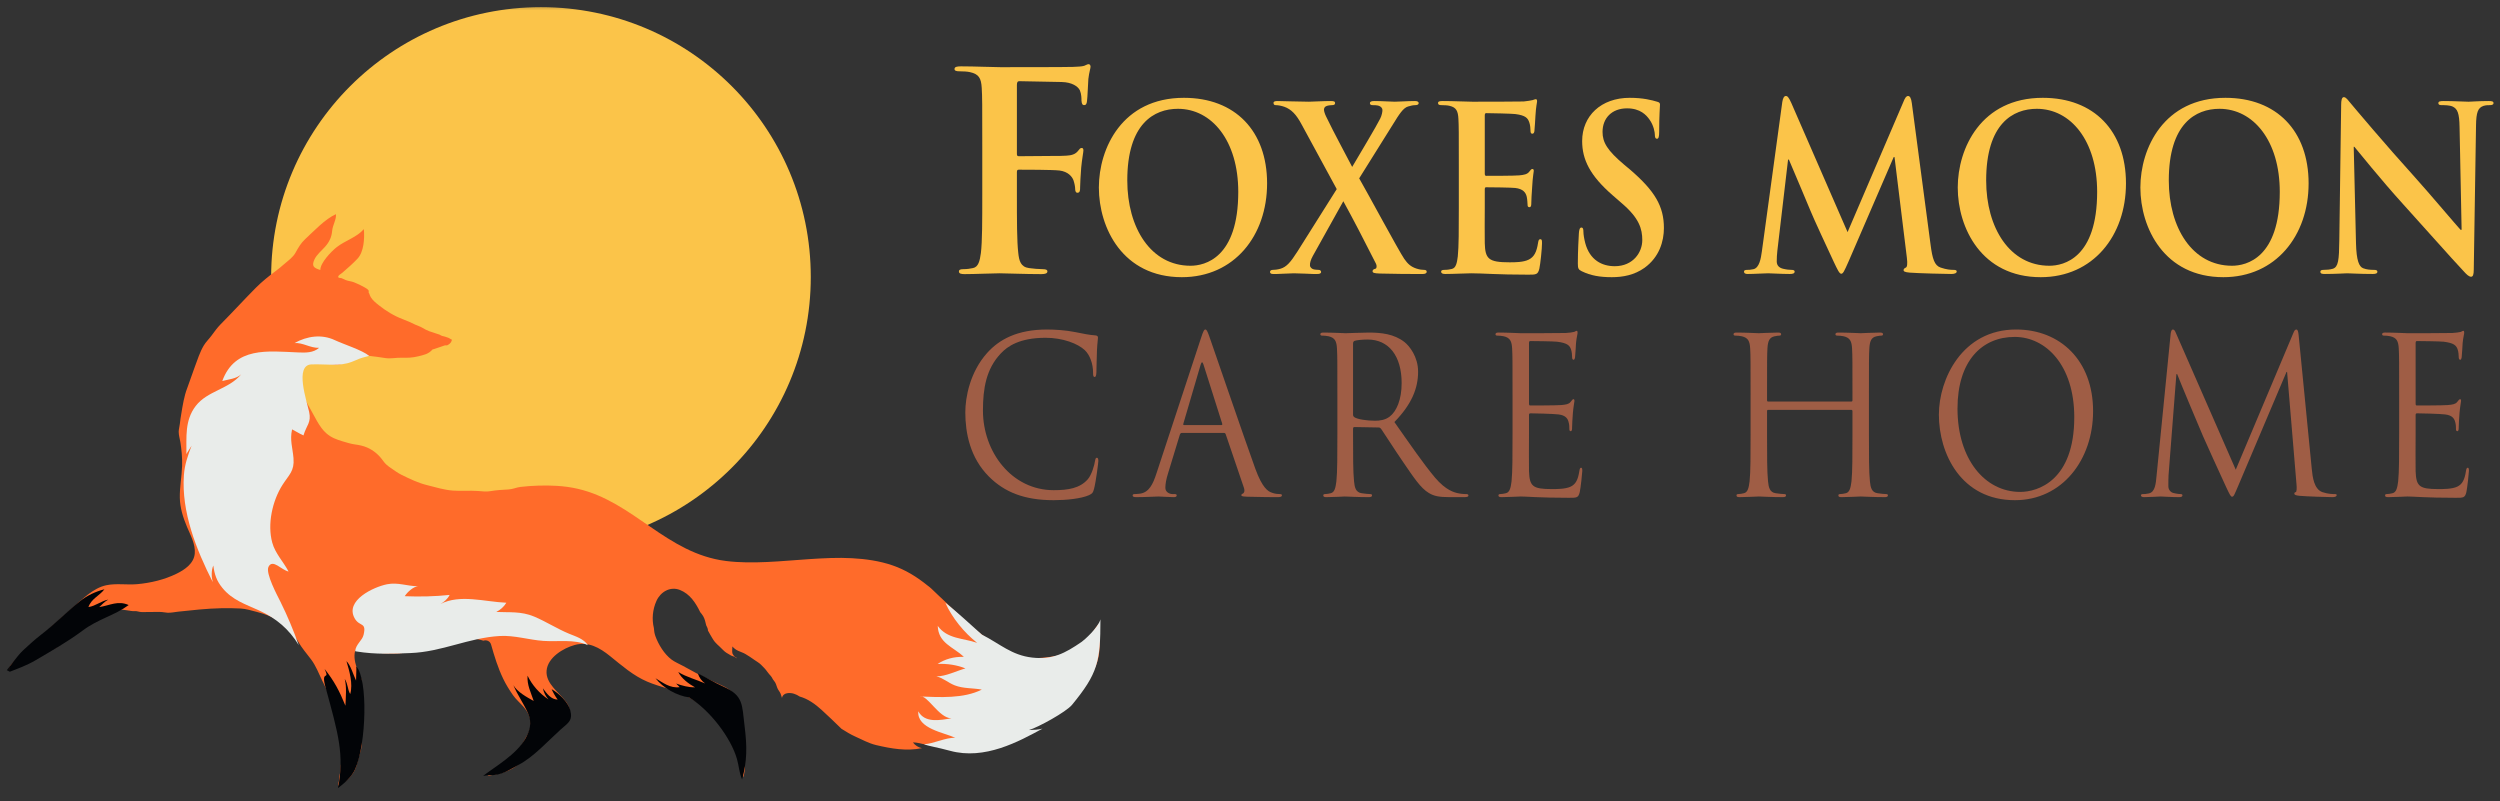 <svg width="362" height="116" viewBox="0 0 362 116" fill="none" xmlns="http://www.w3.org/2000/svg">
<rect x="0" y="0" width="362" height="116" fill="#333333" stroke="none"/>
<mask id="mask0_2001_3" style="mask-type:luminance" maskUnits="userSpaceOnUse" x="0" y="0" width="362" height="116">
<path d="M0.333 115.057H361.968V0.46H0.333V115.057Z" fill="white"/>
</mask>
<g mask="url(#mask0_2001_3)">
<path d="M147.247 28.152C147.247 31.972 147.247 34.957 147.446 36.628C147.565 37.782 147.804 38.658 148.998 38.818C149.555 38.897 150.431 38.976 150.988 38.976C151.505 38.976 151.665 39.095 151.665 39.295C151.665 39.573 151.386 39.693 150.789 39.693C148.282 39.693 145.775 39.573 144.74 39.573C143.705 39.573 141.198 39.693 139.686 39.693C139.129 39.693 138.85 39.613 138.85 39.295C138.85 39.095 139.009 38.976 139.447 38.976C140.044 38.976 140.521 38.897 140.88 38.818C141.676 38.658 141.875 37.782 142.034 36.628C142.233 34.957 142.233 31.972 142.233 28.152V21.148C142.233 15.099 142.233 13.985 142.153 12.711C142.073 11.358 141.756 10.721 140.442 10.443C140.124 10.363 139.447 10.323 138.89 10.323C138.492 10.323 138.213 10.243 138.213 10.005C138.213 9.687 138.532 9.607 139.129 9.607C141.198 9.607 143.705 9.727 144.859 9.727C146.372 9.727 154.45 9.727 155.365 9.687C156.121 9.647 156.599 9.647 156.997 9.527C157.236 9.448 157.435 9.289 157.634 9.289C157.793 9.289 157.913 9.448 157.913 9.647C157.913 9.925 157.713 10.403 157.594 11.438C157.554 11.836 157.474 14.183 157.395 14.661C157.355 14.979 157.276 15.218 156.997 15.218C156.718 15.218 156.639 15.019 156.599 14.582C156.599 14.263 156.599 13.627 156.36 13.069C156.082 12.512 155.246 11.915 153.734 11.875L147.605 11.756C147.366 11.756 147.247 11.875 147.247 12.313V22.262C147.247 22.501 147.287 22.62 147.526 22.62L152.62 22.58C153.296 22.58 153.853 22.58 154.41 22.541C155.166 22.501 155.724 22.341 156.121 21.824C156.321 21.586 156.4 21.426 156.639 21.426C156.798 21.426 156.877 21.546 156.877 21.785C156.877 22.023 156.679 23.018 156.56 24.252C156.48 25.048 156.4 26.879 156.4 27.157C156.4 27.515 156.4 27.913 156.002 27.913C155.763 27.913 155.684 27.634 155.684 27.356C155.684 27.077 155.604 26.6 155.445 26.122C155.246 25.565 154.649 24.849 153.415 24.69C152.421 24.57 148.202 24.57 147.526 24.57C147.327 24.57 147.247 24.65 147.247 24.928V28.152Z" fill="#FBC449"/>
</g>
<mask id="mask1_2001_3" style="mask-type:luminance" maskUnits="userSpaceOnUse" x="0" y="0" width="362" height="116">
<path d="M0.333 115.057H361.968V0.46H0.333V115.057Z" fill="white"/>
</mask>
<g mask="url(#mask1_2001_3)">
<path d="M179.301 27.78C179.301 20.359 175.455 15.755 170.565 15.755C167.137 15.755 163.231 17.875 163.231 26.124C163.231 33.014 166.66 38.48 172.384 38.48C174.471 38.48 179.301 37.354 179.301 27.78ZM159.116 27.15C159.116 21.486 162.485 14.164 171.43 14.164C178.854 14.164 183.475 18.967 183.475 26.554C183.475 34.14 178.705 40.136 171.132 40.136C162.575 40.136 159.116 33.014 159.116 27.15Z" fill="#FBC449"/>
</g>
<mask id="mask2_2001_3" style="mask-type:luminance" maskUnits="userSpaceOnUse" x="0" y="0" width="362" height="116">
<path d="M0.333 115.057H361.968V0.46H0.333V115.057Z" fill="white"/>
</mask>
<g mask="url(#mask2_2001_3)">
<path d="M196.809 25.826C197.763 27.449 202.593 36.427 203.338 37.487C203.845 38.216 204.292 38.613 205.068 38.878C205.574 39.044 205.932 39.077 206.2 39.077C206.409 39.077 206.588 39.143 206.588 39.342C206.588 39.574 206.35 39.674 206.022 39.674H205.127C204.412 39.674 202.056 39.674 199.76 39.607C198.986 39.574 198.747 39.508 198.747 39.276C198.747 39.077 198.896 38.977 199.164 38.911C199.314 38.878 199.432 38.579 199.223 38.149C197.584 34.903 195.885 31.623 194.513 29.139L190.101 37.056C189.803 37.586 189.653 38.083 189.683 38.448C189.713 38.746 189.981 38.945 190.249 39.011C190.428 39.044 190.696 39.077 190.935 39.077C191.114 39.077 191.294 39.176 191.294 39.375C191.294 39.607 191.085 39.674 190.696 39.674H190.16C189.981 39.674 188.103 39.574 187.357 39.574C186.791 39.574 185.33 39.674 184.853 39.674H184.346C184.048 39.674 183.899 39.574 183.899 39.375C183.899 39.176 184.078 39.077 184.316 39.077C184.525 39.077 184.972 39.044 185.419 38.911C186.284 38.646 186.851 38.017 187.864 36.427L193.559 27.383L188.431 17.942C187.715 16.617 187 15.822 185.956 15.457C185.479 15.291 185.002 15.225 184.704 15.225C184.525 15.225 184.405 15.125 184.405 14.894C184.405 14.695 184.614 14.629 185.002 14.629C185.718 14.629 188.133 14.728 189.534 14.728C189.951 14.728 191.621 14.629 192.724 14.629C193.142 14.629 193.321 14.695 193.321 14.927C193.321 15.159 193.142 15.225 192.874 15.225C192.694 15.225 192.307 15.258 192.068 15.358C191.8 15.457 191.711 15.689 191.711 15.888C191.711 16.086 191.83 16.484 192.009 16.848C193.291 19.498 194.632 21.917 195.795 24.17C196.66 22.712 199.403 18.107 199.85 17.18C200.089 16.716 200.178 16.186 200.178 15.921C200.178 15.689 199.969 15.424 199.671 15.324C199.373 15.225 198.955 15.225 198.717 15.225C198.538 15.225 198.36 15.159 198.36 14.927C198.36 14.728 198.568 14.629 198.986 14.629C200.148 14.629 201.4 14.728 201.967 14.728C202.563 14.728 203.785 14.629 204.888 14.629C205.216 14.629 205.425 14.728 205.425 14.927C205.425 15.125 205.246 15.225 204.948 15.225C204.65 15.225 204.292 15.291 203.875 15.424C203.189 15.622 202.593 16.55 201.698 18.008L196.809 25.826Z" fill="#FBC449"/>
</g>
<mask id="mask3_2001_3" style="mask-type:luminance" maskUnits="userSpaceOnUse" x="0" y="0" width="362" height="116">
<path d="M0.333 115.057H361.968V0.46H0.333V115.057Z" fill="white"/>
</mask>
<g mask="url(#mask3_2001_3)">
<path d="M211.238 24.235C211.238 19.2 211.238 18.272 211.179 17.212C211.119 16.086 210.88 15.556 209.897 15.324C209.658 15.257 209.151 15.224 208.733 15.224C208.406 15.224 208.226 15.158 208.226 14.926C208.226 14.694 208.435 14.628 208.883 14.628C210.463 14.628 212.341 14.727 213.176 14.727C214.13 14.727 220.063 14.727 220.629 14.694C221.196 14.628 221.673 14.562 221.912 14.496C222.061 14.463 222.24 14.363 222.389 14.363C222.538 14.363 222.568 14.496 222.568 14.661C222.568 14.893 222.418 15.291 222.329 16.814C222.3 17.146 222.24 18.604 222.181 19.001C222.15 19.167 222.091 19.365 221.882 19.365C221.673 19.365 221.614 19.2 221.614 18.902C221.614 18.67 221.583 18.106 221.435 17.709C221.226 17.112 220.928 16.715 219.437 16.517C218.93 16.45 215.799 16.384 215.204 16.384C215.054 16.384 214.995 16.483 214.995 16.715V25.097C214.995 25.328 215.025 25.461 215.204 25.461C215.859 25.461 219.288 25.461 219.974 25.394C220.69 25.328 221.136 25.229 221.405 24.898C221.614 24.632 221.733 24.467 221.882 24.467C222.001 24.467 222.091 24.533 222.091 24.732C222.091 24.931 221.942 25.461 221.853 27.15C221.792 27.813 221.733 29.138 221.733 29.37C221.733 29.634 221.733 30 221.464 30C221.256 30 221.196 29.867 221.196 29.701C221.167 29.37 221.167 28.939 221.077 28.508C220.928 27.846 220.51 27.349 219.407 27.217C218.841 27.15 215.89 27.117 215.174 27.117C215.025 27.117 214.995 27.25 214.995 27.448V30.066C214.995 31.192 214.965 34.24 214.995 35.2C215.054 37.486 215.531 37.983 218.573 37.983C219.348 37.983 220.6 37.983 221.375 37.585C222.15 37.188 222.508 36.492 222.717 35.134C222.776 34.77 222.836 34.637 223.045 34.637C223.283 34.637 223.283 34.902 223.283 35.234C223.283 35.996 223.045 38.248 222.896 38.911C222.687 39.772 222.418 39.772 221.286 39.772C216.784 39.772 214.786 39.573 213.027 39.573C212.341 39.573 210.463 39.673 209.27 39.673C208.883 39.673 208.674 39.573 208.674 39.341C208.674 39.175 208.793 39.076 209.151 39.076C209.598 39.076 209.956 39.01 210.224 38.944C210.821 38.811 210.97 38.083 211.089 37.122C211.238 35.73 211.238 33.113 211.238 30.066V24.235Z" fill="#FBC449"/>
</g>
<mask id="mask4_2001_3" style="mask-type:luminance" maskUnits="userSpaceOnUse" x="0" y="0" width="362" height="116">
<path d="M0.333 115.057H361.968V0.46H0.333V115.057Z" fill="white"/>
</mask>
<g mask="url(#mask4_2001_3)">
<path d="M229.037 39.275C228.56 39.043 228.471 38.878 228.471 38.149C228.471 36.327 228.59 34.338 228.62 33.809C228.65 33.312 228.739 32.948 228.978 32.948C229.246 32.948 229.276 33.246 229.276 33.51C229.276 33.942 229.395 34.637 229.544 35.2C230.2 37.652 231.959 38.546 233.807 38.546C236.491 38.546 237.803 36.525 237.803 34.77C237.803 33.146 237.355 31.589 234.881 29.469L233.509 28.276C230.23 25.427 229.096 23.108 229.096 20.425C229.096 16.781 231.84 14.164 235.984 14.164C237.922 14.164 239.174 14.495 239.949 14.727C240.217 14.794 240.367 14.893 240.367 15.125C240.367 15.556 240.248 16.517 240.248 19.101C240.248 19.829 240.158 20.094 239.92 20.094C239.711 20.094 239.621 19.896 239.621 19.498C239.621 19.199 239.472 18.173 238.846 17.312C238.399 16.682 237.535 15.689 235.597 15.689C233.39 15.689 232.048 17.112 232.048 19.101C232.048 20.624 232.734 21.784 235.209 23.871L236.043 24.566C239.621 27.647 240.934 29.867 240.934 33.014C240.934 34.935 240.277 37.221 238.131 38.778C236.64 39.838 234.97 40.136 233.39 40.136C231.661 40.136 230.319 39.904 229.037 39.275Z" fill="#FBC449"/>
</g>
<mask id="mask5_2001_3" style="mask-type:luminance" maskUnits="userSpaceOnUse" x="0" y="0" width="362" height="116">
<path d="M0.333 115.057H361.968V0.46H0.333V115.057Z" fill="white"/>
</mask>
<g mask="url(#mask5_2001_3)">
<path d="M258.077 14.761C258.167 14.198 258.345 13.899 258.584 13.899C258.822 13.899 259.001 14.065 259.389 14.927L267.528 33.61L275.638 14.694C275.847 14.164 276.026 13.899 276.294 13.899C276.562 13.899 276.741 14.231 276.831 14.927L279.543 35.399C279.812 37.486 280.11 38.447 281.005 38.745C281.87 39.043 282.465 39.076 282.853 39.076C283.122 39.076 283.331 39.11 283.331 39.308C283.331 39.573 282.972 39.673 282.555 39.673C281.81 39.673 277.695 39.573 276.503 39.474C275.817 39.408 275.638 39.308 275.638 39.11C275.638 38.944 275.758 38.844 275.966 38.745C276.145 38.678 276.234 38.248 276.115 37.321L274.326 22.744H274.207L267.707 37.784C267.021 39.341 266.873 39.639 266.604 39.639C266.336 39.639 266.038 38.977 265.56 37.983C264.845 36.459 262.49 31.39 262.132 30.463C261.863 29.767 260.075 25.593 259.031 23.109H258.912L257.362 36.293C257.301 36.89 257.272 37.321 257.272 37.85C257.272 38.48 257.66 38.778 258.167 38.911C258.703 39.043 259.121 39.076 259.418 39.076C259.657 39.076 259.866 39.142 259.866 39.308C259.866 39.606 259.598 39.673 259.15 39.673C257.899 39.673 256.556 39.573 256.02 39.573C255.454 39.573 254.022 39.673 253.068 39.673C252.77 39.673 252.531 39.606 252.531 39.308C252.531 39.142 252.71 39.076 253.008 39.076C253.247 39.076 253.456 39.076 253.903 38.977C254.738 38.778 254.977 37.486 255.125 36.36L258.077 14.761Z" fill="#FBC449"/>
</g>
<mask id="mask6_2001_3" style="mask-type:luminance" maskUnits="userSpaceOnUse" x="0" y="0" width="362" height="116">
<path d="M0.333 115.057H361.968V0.46H0.333V115.057Z" fill="white"/>
</mask>
<g mask="url(#mask6_2001_3)">
<path d="M303.667 27.78C303.667 20.359 299.821 15.755 294.931 15.755C291.502 15.755 287.597 17.875 287.597 26.124C287.597 33.014 291.025 38.48 296.75 38.48C298.837 38.48 303.667 37.354 303.667 27.78ZM283.482 27.15C283.482 21.486 286.851 14.164 295.796 14.164C303.219 14.164 307.841 18.967 307.841 26.554C307.841 34.14 303.071 40.136 295.498 40.136C286.94 40.136 283.482 33.014 283.482 27.15Z" fill="#FBC449"/>
</g>
<mask id="mask7_2001_3" style="mask-type:luminance" maskUnits="userSpaceOnUse" x="0" y="0" width="362" height="116">
<path d="M0.333 115.057H361.968V0.46H0.333V115.057Z" fill="white"/>
</mask>
<g mask="url(#mask7_2001_3)">
<path d="M330.112 27.78C330.112 20.359 326.266 15.755 321.376 15.755C317.947 15.755 314.042 17.875 314.042 26.124C314.042 33.014 317.47 38.48 323.195 38.48C325.282 38.48 330.112 37.354 330.112 27.78ZM309.927 27.15C309.927 21.486 313.296 14.164 322.241 14.164C329.664 14.164 334.286 18.967 334.286 26.554C334.286 34.14 329.515 40.136 321.943 40.136C313.385 40.136 309.927 33.014 309.927 27.15Z" fill="#FBC449"/>
</g>
<mask id="mask8_2001_3" style="mask-type:luminance" maskUnits="userSpaceOnUse" x="0" y="0" width="362" height="116">
<path d="M0.333 115.057H361.968V0.46H0.333V115.057Z" fill="white"/>
</mask>
<g mask="url(#mask8_2001_3)">
<path d="M341.147 35.167C341.206 37.752 341.594 38.612 342.19 38.844C342.698 39.044 343.264 39.077 343.741 39.077C344.069 39.077 344.247 39.142 344.247 39.342C344.247 39.606 343.979 39.672 343.561 39.672C341.624 39.672 340.431 39.574 339.865 39.574C339.596 39.574 338.195 39.672 336.645 39.672C336.258 39.672 335.988 39.639 335.988 39.342C335.988 39.142 336.168 39.077 336.466 39.077C336.854 39.077 337.39 39.044 337.808 38.911C338.583 38.645 338.702 37.685 338.732 34.803L339 15.191C339 14.53 339.09 14.066 339.388 14.066C339.716 14.066 339.984 14.496 340.491 15.092C340.849 15.523 345.381 20.922 349.734 25.727C351.761 27.979 355.786 32.749 356.293 33.279H356.442L356.144 18.404C356.114 16.384 355.846 15.755 355.13 15.424C354.682 15.225 353.967 15.225 353.55 15.225C353.192 15.225 353.073 15.126 353.073 14.927C353.073 14.662 353.401 14.629 353.848 14.629C355.399 14.629 356.829 14.729 357.456 14.729C357.783 14.729 358.917 14.629 360.378 14.629C360.765 14.629 361.064 14.662 361.064 14.927C361.064 15.126 360.884 15.225 360.526 15.225C360.229 15.225 359.99 15.225 359.632 15.325C358.797 15.588 358.558 16.285 358.529 18.14L358.201 39.044C358.201 39.772 358.082 40.071 357.813 40.071C357.485 40.071 357.128 39.706 356.8 39.342C354.921 37.353 351.105 33.014 348.004 29.602C344.754 26.024 341.445 21.884 340.908 21.253H340.819L341.147 35.167Z" fill="#FBC449"/>
</g>
<mask id="mask9_2001_3" style="mask-type:luminance" maskUnits="userSpaceOnUse" x="0" y="0" width="362" height="116">
<path d="M0.333 115.057H361.968V0.46H0.333V115.057Z" fill="white"/>
</mask>
<g mask="url(#mask9_2001_3)">
<path d="M143.21 69.022C140.458 66.281 139.777 62.688 139.777 59.693C139.777 57.581 140.43 53.892 142.954 51.087C144.657 49.196 147.239 47.714 151.608 47.714C152.743 47.714 154.332 47.809 155.722 48.092C156.8 48.312 157.708 48.502 158.616 48.565C158.928 48.596 158.985 48.722 158.985 48.911C158.985 49.163 158.9 49.542 158.843 50.676C158.786 51.717 158.786 53.45 158.758 53.923C158.73 54.397 158.673 54.586 158.502 54.586C158.304 54.586 158.275 54.365 158.275 53.923C158.275 52.694 157.821 51.401 157.084 50.709C156.091 49.763 153.906 48.911 151.41 48.911C147.636 48.911 145.877 50.141 144.884 51.212C142.813 53.419 142.33 56.224 142.33 59.44C142.33 65.46 146.501 70.978 152.573 70.978C154.701 70.978 156.374 70.694 157.509 69.4C158.105 68.707 158.474 67.32 158.559 66.752C158.616 66.406 158.673 66.281 158.843 66.281C158.985 66.281 159.041 66.501 159.041 66.752C159.041 66.975 158.701 69.716 158.417 70.788C158.247 71.388 158.19 71.451 157.679 71.703C156.545 72.207 154.389 72.427 152.573 72.427C148.317 72.427 145.452 71.26 143.21 69.022Z" fill="#9F5D45"/>
</g>
<mask id="mask10_2001_3" style="mask-type:luminance" maskUnits="userSpaceOnUse" x="0" y="0" width="362" height="116">
<path d="M0.333 115.057H361.968V0.46H0.333V115.057Z" fill="white"/>
</mask>
<g mask="url(#mask10_2001_3)">
<path d="M176.857 61.552C176.999 61.552 176.999 61.458 176.971 61.331L174.275 52.821C174.133 52.347 173.992 52.347 173.849 52.821L171.353 61.331C171.296 61.49 171.353 61.552 171.438 61.552H176.857ZM173.906 48.943C174.247 47.903 174.36 47.714 174.53 47.714C174.701 47.714 174.815 47.871 175.155 48.849C175.58 50.047 180.035 63.065 181.765 67.857C182.787 70.662 183.61 71.167 184.206 71.356C184.631 71.514 185.057 71.545 185.34 71.545C185.51 71.545 185.624 71.576 185.624 71.734C185.624 71.923 185.369 71.986 185.057 71.986C184.631 71.986 182.56 71.986 180.602 71.923C180.063 71.892 179.751 71.892 179.751 71.703C179.751 71.576 179.836 71.514 179.95 71.482C180.12 71.419 180.29 71.135 180.12 70.631L177.481 62.876C177.424 62.75 177.368 62.687 177.226 62.687H171.126C170.984 62.687 170.899 62.781 170.842 62.939L169.14 68.518C168.885 69.306 168.743 70.063 168.743 70.631C168.743 71.261 169.338 71.545 169.821 71.545H170.105C170.304 71.545 170.388 71.608 170.388 71.734C170.388 71.923 170.218 71.986 169.963 71.986C169.282 71.986 168.062 71.892 167.75 71.892C167.438 71.892 165.877 71.986 164.544 71.986C164.175 71.986 164.005 71.923 164.005 71.734C164.005 71.608 164.118 71.545 164.26 71.545C164.459 71.545 164.856 71.514 165.083 71.482C166.388 71.293 166.955 70.095 167.466 68.518L173.906 48.943Z" fill="#9F5D45"/>
</g>
<mask id="mask11_2001_3" style="mask-type:luminance" maskUnits="userSpaceOnUse" x="0" y="0" width="362" height="116">
<path d="M0.333 115.057H361.968V0.46H0.333V115.057Z" fill="white"/>
</mask>
<g mask="url(#mask11_2001_3)">
<path d="M195.922 60.039C195.922 60.197 195.979 60.323 196.12 60.418C196.546 60.702 197.851 60.922 199.1 60.922C199.781 60.922 200.575 60.827 201.227 60.323C202.221 59.566 202.958 57.864 202.958 55.469C202.958 51.528 201.086 49.164 198.05 49.164C197.198 49.164 196.432 49.258 196.149 49.353C196.007 49.416 195.922 49.542 195.922 49.731V60.039ZM193.652 57.297C193.652 52.379 193.652 51.497 193.595 50.488C193.538 49.416 193.312 48.912 192.376 48.691C192.148 48.628 191.667 48.597 191.41 48.597C191.297 48.597 191.184 48.534 191.184 48.407C191.184 48.218 191.326 48.156 191.638 48.156C192.914 48.156 194.702 48.25 194.844 48.25C195.156 48.25 197.312 48.156 198.192 48.156C199.979 48.156 201.879 48.345 203.384 49.542C204.093 50.109 205.341 51.654 205.341 53.83C205.341 56.162 204.462 58.495 201.908 61.111C204.235 64.421 206.164 67.226 207.81 69.181C209.342 70.978 210.562 71.324 211.272 71.451C211.81 71.545 212.207 71.545 212.378 71.545C212.519 71.545 212.633 71.639 212.633 71.734C212.633 71.923 212.463 71.987 211.952 71.987H209.938C208.349 71.987 207.639 71.829 206.902 71.388C205.682 70.662 204.689 69.118 203.071 66.754C201.879 65.02 200.547 62.908 199.979 62.088C199.866 61.962 199.781 61.899 199.611 61.899L196.12 61.836C195.979 61.836 195.922 61.931 195.922 62.088V62.845C195.922 65.871 195.922 68.361 196.064 69.685C196.149 70.6 196.319 71.293 197.17 71.419C197.567 71.482 198.192 71.545 198.447 71.545C198.617 71.545 198.674 71.639 198.674 71.734C198.674 71.892 198.532 71.987 198.22 71.987C196.659 71.987 194.872 71.892 194.73 71.892C194.702 71.892 192.914 71.987 192.063 71.987C191.751 71.987 191.61 71.923 191.61 71.734C191.61 71.639 191.667 71.545 191.836 71.545C192.091 71.545 192.432 71.482 192.688 71.419C193.255 71.293 193.397 70.6 193.51 69.685C193.652 68.361 193.652 65.871 193.652 62.845V57.297Z" fill="#9F5D45"/>
</g>
<mask id="mask12_2001_3" style="mask-type:luminance" maskUnits="userSpaceOnUse" x="0" y="0" width="362" height="116">
<path d="M0.333 115.057H361.968V0.46H0.333V115.057Z" fill="white"/>
</mask>
<g mask="url(#mask12_2001_3)">
<path d="M219.015 57.296C219.015 52.379 219.015 51.496 218.958 50.487C218.901 49.416 218.675 48.911 217.739 48.691C217.511 48.628 217.029 48.596 216.773 48.596C216.66 48.596 216.547 48.533 216.547 48.407C216.547 48.217 216.688 48.154 217.001 48.154C218.277 48.154 220.065 48.249 220.207 48.249C220.405 48.249 226.051 48.249 226.704 48.217C227.243 48.186 227.697 48.123 227.924 48.06C228.066 48.028 228.179 47.902 228.321 47.902C228.406 47.902 228.434 48.028 228.434 48.186C228.434 48.407 228.293 48.785 228.208 49.668C228.179 49.983 228.122 51.37 228.066 51.748C228.037 51.906 227.98 52.095 227.867 52.095C227.697 52.095 227.64 51.937 227.64 51.685C227.64 51.464 227.611 50.929 227.47 50.55C227.271 50.046 226.987 49.668 225.455 49.479C224.973 49.416 221.88 49.384 221.568 49.384C221.455 49.384 221.399 49.479 221.399 49.699V58.4C221.399 58.62 221.427 58.714 221.568 58.714C221.938 58.714 225.427 58.714 226.08 58.651C226.761 58.589 227.158 58.525 227.413 58.21C227.611 57.959 227.725 57.8 227.839 57.8C227.924 57.8 227.98 57.864 227.98 58.053C227.98 58.241 227.839 58.777 227.753 59.818C227.697 60.448 227.64 61.615 227.64 61.835C227.64 62.088 227.64 62.435 227.442 62.435C227.3 62.435 227.243 62.308 227.243 62.15C227.243 61.835 227.243 61.521 227.13 61.11C227.016 60.669 226.761 60.133 225.654 60.007C224.888 59.913 222.08 59.849 221.597 59.849C221.455 59.849 221.399 59.943 221.399 60.07V62.844C221.399 63.916 221.37 67.572 221.399 68.234C221.483 70.409 221.909 70.819 224.689 70.819C225.427 70.819 226.675 70.819 227.413 70.473C228.151 70.126 228.492 69.496 228.69 68.203C228.747 67.856 228.803 67.73 228.945 67.73C229.115 67.73 229.115 67.983 229.115 68.203C229.115 68.455 228.889 70.599 228.747 71.26C228.548 72.08 228.321 72.08 227.215 72.08C222.93 72.08 221.03 71.891 220.207 71.891C220.065 71.891 218.277 71.986 217.426 71.986C217.114 71.986 216.973 71.922 216.973 71.734C216.973 71.639 217.029 71.544 217.199 71.544C217.454 71.544 217.795 71.482 218.05 71.418C218.618 71.293 218.76 70.599 218.873 69.685C219.015 68.36 219.015 65.87 219.015 62.844V57.296Z" fill="#9F5D45"/>
</g>
<mask id="mask13_2001_3" style="mask-type:luminance" maskUnits="userSpaceOnUse" x="0" y="0" width="362" height="116">
<path d="M0.333 115.057H361.968V0.46H0.333V115.057Z" fill="white"/>
</mask>
<g mask="url(#mask13_2001_3)">
<path d="M270.621 62.844C270.621 65.87 270.621 68.361 270.763 69.685C270.848 70.599 271.018 71.293 271.869 71.418C272.266 71.482 272.891 71.544 273.146 71.544C273.316 71.544 273.373 71.639 273.373 71.734C273.373 71.891 273.231 71.986 272.919 71.986C271.358 71.986 269.571 71.891 269.429 71.891C269.288 71.891 267.5 71.986 266.649 71.986C266.337 71.986 266.195 71.923 266.195 71.734C266.195 71.639 266.251 71.544 266.422 71.544C266.677 71.544 267.018 71.482 267.273 71.418C267.841 71.293 267.982 70.599 268.096 69.685C268.237 68.361 268.237 65.87 268.237 62.844V59.534C268.237 59.408 268.153 59.345 268.068 59.345H256.038C255.952 59.345 255.868 59.377 255.868 59.534V62.844C255.868 65.87 255.868 68.361 256.009 69.685C256.095 70.599 256.265 71.293 257.116 71.418C257.513 71.482 258.137 71.544 258.393 71.544C258.563 71.544 258.62 71.639 258.62 71.734C258.62 71.891 258.478 71.986 258.165 71.986C256.605 71.986 254.818 71.891 254.676 71.891C254.534 71.891 252.747 71.986 251.895 71.986C251.583 71.986 251.442 71.923 251.442 71.734C251.442 71.639 251.498 71.544 251.669 71.544C251.924 71.544 252.264 71.482 252.52 71.418C253.087 71.293 253.229 70.599 253.342 69.685C253.484 68.361 253.484 65.87 253.484 62.844V57.296C253.484 52.379 253.484 51.496 253.427 50.488C253.371 49.415 253.144 48.911 252.208 48.691C251.981 48.628 251.498 48.596 251.243 48.596C251.13 48.596 251.016 48.533 251.016 48.407C251.016 48.218 251.158 48.155 251.47 48.155C252.747 48.155 254.534 48.249 254.676 48.249C254.818 48.249 256.605 48.155 257.456 48.155C257.768 48.155 257.91 48.218 257.91 48.407C257.91 48.533 257.797 48.596 257.684 48.596C257.484 48.596 257.315 48.628 256.974 48.691C256.208 48.848 255.981 49.384 255.924 50.488C255.868 51.496 255.868 52.379 255.868 57.296V57.959C255.868 58.116 255.952 58.147 256.038 58.147H268.068C268.153 58.147 268.237 58.116 268.237 57.959V57.296C268.237 52.379 268.237 51.496 268.181 50.488C268.124 49.415 267.897 48.911 266.961 48.691C266.734 48.628 266.251 48.596 265.996 48.596C265.883 48.596 265.769 48.533 265.769 48.407C265.769 48.218 265.911 48.155 266.224 48.155C267.5 48.155 269.288 48.249 269.429 48.249C269.571 48.249 271.358 48.155 272.21 48.155C272.522 48.155 272.663 48.218 272.663 48.407C272.663 48.533 272.55 48.596 272.437 48.596C272.238 48.596 272.068 48.628 271.728 48.691C270.961 48.848 270.735 49.384 270.678 50.488C270.621 51.496 270.621 52.379 270.621 57.296V62.844Z" fill="#9F5D45"/>
</g>
<mask id="mask14_2001_3" style="mask-type:luminance" maskUnits="userSpaceOnUse" x="0" y="0" width="362" height="116">
<path d="M0.333 115.057H361.968V0.46H0.333V115.057Z" fill="white"/>
</mask>
<g mask="url(#mask14_2001_3)">
<path d="M292.525 71.229C295.078 71.229 300.355 69.59 300.355 60.417C300.355 52.852 296.213 48.785 291.73 48.785C286.992 48.785 283.446 52.252 283.446 59.156C283.446 66.501 287.418 71.229 292.525 71.229ZM291.929 47.713C298.313 47.713 303.079 52.19 303.079 59.535C303.079 66.596 298.597 72.427 291.759 72.427C283.985 72.427 280.75 65.713 280.75 60.039C280.75 54.932 284.098 47.713 291.929 47.713Z" fill="#9F5D45"/>
</g>
<mask id="mask15_2001_3" style="mask-type:luminance" maskUnits="userSpaceOnUse" x="0" y="0" width="362" height="116">
<path d="M0.333 115.057H361.968V0.46H0.333V115.057Z" fill="white"/>
</mask>
<g mask="url(#mask15_2001_3)">
<path d="M334.746 67.919C334.86 69.054 335.058 70.819 336.278 71.261C337.101 71.544 337.838 71.544 338.122 71.544C338.264 71.544 338.349 71.576 338.349 71.702C338.349 71.891 338.094 71.986 337.754 71.986C337.129 71.986 334.065 71.891 333.015 71.797C332.363 71.733 332.221 71.638 332.221 71.481C332.221 71.355 332.278 71.292 332.419 71.261C332.562 71.229 332.59 70.693 332.533 70.126L331.171 53.86H331.086L324.135 70.252C323.539 71.638 323.454 71.922 323.199 71.922C323 71.922 322.858 71.607 322.319 70.472C321.582 68.928 319.141 63.475 318.999 63.159C318.744 62.591 315.567 55.026 315.255 54.175H315.141L314.006 68.801C313.978 69.306 313.978 69.874 313.978 70.409C313.978 70.882 314.289 71.292 314.715 71.387C315.198 71.513 315.623 71.544 315.794 71.544C315.907 71.544 316.021 71.607 316.021 71.702C316.021 71.922 315.85 71.986 315.51 71.986C314.46 71.986 313.098 71.891 312.871 71.891C312.616 71.891 311.255 71.986 310.488 71.986C310.205 71.986 310.006 71.922 310.006 71.702C310.006 71.607 310.148 71.544 310.289 71.544C310.516 71.544 310.715 71.544 311.14 71.45C312.076 71.261 312.162 70.031 312.276 68.834L314.318 48.281C314.375 47.934 314.46 47.713 314.63 47.713C314.8 47.713 314.915 47.839 315.056 48.186L323.737 68.014L332.079 48.217C332.193 47.934 332.306 47.713 332.504 47.713C332.704 47.713 332.788 47.965 332.845 48.564L334.746 67.919Z" fill="#9F5D45"/>
</g>
<mask id="mask16_2001_3" style="mask-type:luminance" maskUnits="userSpaceOnUse" x="0" y="0" width="362" height="116">
<path d="M0.333 115.057H361.968V0.46H0.333V115.057Z" fill="white"/>
</mask>
<g mask="url(#mask16_2001_3)">
<path d="M347.398 57.296C347.398 52.379 347.398 51.496 347.341 50.487C347.284 49.416 347.058 48.911 346.122 48.691C345.894 48.628 345.412 48.596 345.156 48.596C345.043 48.596 344.93 48.533 344.93 48.407C344.93 48.217 345.072 48.154 345.384 48.154C346.661 48.154 348.448 48.249 348.59 48.249C348.788 48.249 354.434 48.249 355.087 48.217C355.626 48.186 356.08 48.123 356.307 48.06C356.449 48.028 356.562 47.902 356.704 47.902C356.789 47.902 356.817 48.028 356.817 48.186C356.817 48.407 356.676 48.785 356.591 49.668C356.562 49.983 356.505 51.37 356.449 51.748C356.42 51.906 356.363 52.095 356.25 52.095C356.08 52.095 356.023 51.937 356.023 51.685C356.023 51.464 355.994 50.929 355.853 50.55C355.654 50.046 355.37 49.668 353.838 49.479C353.356 49.416 350.263 49.384 349.951 49.384C349.838 49.384 349.782 49.479 349.782 49.699V58.4C349.782 58.62 349.81 58.714 349.951 58.714C350.321 58.714 353.81 58.714 354.463 58.651C355.144 58.589 355.541 58.525 355.796 58.21C355.994 57.959 356.108 57.8 356.222 57.8C356.307 57.8 356.363 57.864 356.363 58.053C356.363 58.241 356.222 58.777 356.136 59.818C356.08 60.448 356.023 61.615 356.023 61.835C356.023 62.088 356.023 62.435 355.825 62.435C355.683 62.435 355.626 62.308 355.626 62.15C355.626 61.835 355.626 61.521 355.513 61.11C355.399 60.669 355.144 60.133 354.037 60.007C353.271 59.913 350.463 59.849 349.98 59.849C349.838 59.849 349.782 59.943 349.782 60.07V62.844C349.782 63.916 349.753 67.572 349.782 68.234C349.866 70.409 350.292 70.819 353.072 70.819C353.81 70.819 355.058 70.819 355.796 70.473C356.534 70.126 356.875 69.496 357.073 68.203C357.13 67.856 357.186 67.73 357.328 67.73C357.498 67.73 357.498 67.983 357.498 68.203C357.498 68.455 357.272 70.599 357.13 71.26C356.931 72.08 356.704 72.08 355.598 72.08C351.313 72.08 349.413 71.891 348.59 71.891C348.448 71.891 346.661 71.986 345.809 71.986C345.497 71.986 345.356 71.922 345.356 71.734C345.356 71.639 345.412 71.544 345.582 71.544C345.837 71.544 346.178 71.482 346.433 71.418C347.001 71.293 347.143 70.599 347.256 69.685C347.398 68.36 347.398 65.87 347.398 62.844V57.296Z" fill="#9F5D45"/>
</g>
<mask id="mask17_2001_3" style="mask-type:luminance" maskUnits="userSpaceOnUse" x="0" y="0" width="362" height="116">
<path d="M0.333 115.057H361.968V0.46H0.333V115.057Z" fill="white"/>
</mask>
<g mask="url(#mask17_2001_3)">
<path d="M117.401 40.107C117.401 61.685 99.909 79.177 78.331 79.177C56.753 79.177 39.261 61.685 39.261 40.107C39.261 18.529 56.753 1.037 78.331 1.037C99.909 1.037 117.401 18.529 117.401 40.107Z" fill="#FBC449"/>
</g>
<mask id="mask18_2001_3" style="mask-type:luminance" maskUnits="userSpaceOnUse" x="0" y="0" width="362" height="116">
<path d="M0.333 115.057H361.968V0.46H0.333V115.057Z" fill="white"/>
</mask>
<g mask="url(#mask18_2001_3)">
<path d="M1.361 96.657C1.783 95.884 2.607 95.243 3.234 94.649C5.599 92.411 8.021 90.225 10.457 88.066C11.861 86.822 13.466 85.155 15.377 84.746C16.82 84.437 18.377 84.717 19.845 84.588C21.805 84.415 23.803 83.94 25.576 83.07C26.765 82.486 28.076 81.593 28.203 80.154C28.32 78.819 27.579 77.491 27.081 76.301C26.508 74.936 26.064 73.547 26.038 72.055C26.011 70.527 26.317 69.015 26.369 67.49C26.389 66.878 26.367 66.266 26.317 65.656C26.273 65.123 26.206 64.593 26.125 64.065C26.052 63.57 25.873 63.026 25.875 62.527C25.875 62.162 26.002 61.756 26.04 61.386C26.091 60.872 26.175 60.362 26.261 59.852C26.462 58.643 26.66 57.376 27.098 56.228C27.491 55.195 27.822 54.144 28.212 53.109C28.596 52.089 28.942 50.974 29.502 50.034C29.808 49.517 30.259 49.095 30.616 48.612C31.043 48.036 31.445 47.461 31.951 46.951C33.688 45.207 35.339 43.386 37.074 41.642C37.934 40.779 38.935 39.974 39.914 39.249C40.33 38.941 40.727 38.609 41.115 38.27C41.717 37.747 42.419 37.273 42.8 36.574C43.184 35.868 43.59 35.177 44.188 34.628C45.481 33.437 47.069 31.718 48.642 31.012C48.737 31.741 48.16 32.629 48.097 33.415C48.025 34.312 47.696 35.022 47.078 35.722C46.562 36.304 45.844 36.881 45.531 37.574C45.086 38.554 45.434 38.801 46.385 39.092C46.358 38.084 47.972 36.397 48.761 35.784C50.001 34.819 51.645 34.378 52.687 33.176C52.804 34.542 52.69 36.475 51.758 37.466C51.077 38.19 50.312 38.848 49.562 39.501C49.428 39.617 48.822 39.939 49.004 40.176C49.066 40.256 49.344 40.245 49.438 40.274C49.654 40.342 49.846 40.468 50.056 40.551C50.444 40.705 50.847 40.718 51.243 40.868C51.785 41.074 52.297 41.335 52.797 41.612C52.962 41.703 53.3 41.892 53.383 42.083C53.416 42.163 53.364 42.281 53.383 42.363C53.398 42.43 53.447 42.444 53.465 42.501C53.526 42.689 53.587 42.868 53.693 43.039C53.962 43.482 54.406 43.843 54.825 44.176C55.882 45.02 57.05 45.739 58.34 46.225C58.947 46.454 59.547 46.711 60.117 47.002C60.456 47.174 60.834 47.261 61.163 47.465C61.501 47.676 61.806 47.822 62.173 47.966C62.505 48.095 62.844 48.164 63.188 48.304C63.337 48.364 63.486 48.386 63.621 48.443C63.74 48.491 63.862 48.594 63.983 48.633C64.129 48.678 64.291 48.697 64.43 48.744C64.597 48.8 64.782 48.85 64.947 48.919C65.055 48.965 65.16 49.05 65.267 49.107C65.326 49.139 65.379 49.158 65.428 49.174C65.428 49.216 65.424 49.258 65.413 49.302C65.323 49.662 65.043 49.855 64.731 50.014C64.621 50.003 64.51 49.989 64.412 50.013C64.151 50.078 63.913 50.207 63.648 50.274C63.33 50.355 62.977 50.533 62.63 50.602C62.041 51.287 61.37 51.391 60.535 51.6C59.708 51.806 58.992 51.821 58.142 51.798C57.355 51.777 56.589 51.969 55.801 51.849C55.019 51.729 54.246 51.613 53.458 51.532C52.654 51.449 52.117 51.559 51.416 51.953C50.764 52.321 49.99 52.567 49.264 52.745C48.487 52.935 47.724 52.679 46.967 52.509C46.27 52.352 45.179 51.958 44.539 52.44C43.748 53.034 43.306 54.024 43.401 54.993C43.444 55.434 43.446 55.897 43.532 56.33C43.667 57.011 43.962 57.479 44.297 58.066C44.66 58.699 45.004 59.342 45.355 59.981C45.719 60.643 46.087 61.358 46.556 61.978C46.758 62.247 46.98 62.498 47.228 62.72C47.949 63.364 48.733 63.644 49.633 63.914C50.224 64.091 50.8 64.27 51.413 64.356C52.014 64.441 52.578 64.549 53.139 64.791C54.12 65.216 54.891 65.891 55.504 66.767C55.797 67.185 56.139 67.455 56.559 67.744C57.077 68.099 57.59 68.484 58.154 68.762C59.331 69.341 60.554 69.93 61.83 70.244C63.093 70.555 64.273 70.938 65.579 71.037C66.799 71.13 68.019 71.005 69.24 71.097C69.82 71.142 70.407 71.22 70.984 71.123C71.859 70.976 72.74 70.914 73.624 70.873C74.257 70.844 74.772 70.571 75.386 70.502C77.124 70.307 78.912 70.247 80.657 70.353C81.665 70.415 82.671 70.549 83.656 70.776C91.763 72.645 96.487 80.145 105.126 81.231C107.093 81.478 109.077 81.465 111.054 81.379C113.118 81.289 115.175 81.09 117.237 80.957C119.282 80.826 121.334 80.715 123.383 80.829C125.366 80.939 127.346 81.216 129.231 81.864C131.111 82.51 132.733 83.513 134.274 84.755C134.462 84.905 134.674 85.048 134.845 85.217C135.54 85.909 136.275 86.558 136.981 87.24C137.845 88.072 138.695 88.919 139.557 89.752C140.372 90.542 141.267 91.211 142.173 91.891C143.21 92.669 144.213 93.532 145.378 94.116C146.565 94.711 147.893 95.293 149.241 95.311C150.509 95.328 151.889 95.178 153.133 94.941C154.019 94.773 154.928 94.398 155.708 93.951C156.552 93.467 157.229 92.681 157.884 91.973C158.397 91.418 158.672 90.698 159.25 90.201C159.191 92.523 159.553 94.866 158.394 97.001C157.981 97.764 157.544 98.507 157.052 99.223C156.467 100.075 155.982 100.888 155.219 101.606C154.48 102.303 153.724 103.218 152.791 103.66C152.164 103.958 151.56 104.308 150.93 104.598C150.316 104.88 149.686 105.168 149.059 105.419C148.4 105.682 147.713 105.727 147.047 105.949C147.378 105.929 147.492 106.071 147.795 106.143C148.077 106.209 148.376 106.254 148.661 106.303C148.135 106.668 147.607 107.065 147.017 107.321C146.339 107.615 145.668 107.814 144.949 107.978C144.592 108.059 144.303 108.066 143.942 108.074C143.514 108.083 143.112 108.26 142.686 108.301C141.871 108.379 141.015 108.311 140.194 108.308C139.442 108.305 138.689 108.307 137.936 108.304C137.666 108.303 137.395 108.313 137.125 108.307C136.721 108.301 136.367 108.17 135.973 108.112C135.362 108.022 134.753 107.93 134.142 107.834C133.5 107.731 132.848 107.483 132.193 107.51C132.532 107.942 132.956 108.218 133.495 108.334C131.256 108.793 129.045 108.403 126.858 107.886C125.81 107.638 124.838 107.098 123.858 106.66C123.141 106.34 122.5 105.938 121.851 105.533C120.896 104.597 119.931 103.673 118.947 102.775C118.059 101.964 116.982 101.185 115.792 100.859C115.27 100.509 114.702 100.297 114.066 100.363C113.664 100.405 113.296 100.653 113.233 101.06C113.164 100.845 113.105 100.627 113.032 100.449C112.911 100.153 112.674 99.918 112.554 99.608C112.399 99.21 112.353 98.887 112.059 98.56C111.873 98.354 111.804 98.102 111.624 97.894C111.447 97.686 111.278 97.523 111.124 97.295C110.86 96.901 110.524 96.583 110.192 96.248C109.894 95.949 109.521 95.767 109.2 95.529C108.809 95.24 108.385 94.975 107.958 94.715C107.619 94.508 107.242 94.407 106.89 94.24C106.522 94.067 106.313 93.896 106.042 93.605C106.063 93.921 105.956 94.374 106.074 94.662C106.12 94.776 106.27 94.971 106.355 95.056C106.461 95.164 106.638 95.205 106.714 95.321C106.556 95.276 106.465 95.168 106.327 95.095C106.181 95.019 106.013 95.002 105.869 94.926C105.656 94.812 105.409 94.66 105.2 94.532C104.833 94.308 104.506 93.901 104.186 93.614C103.959 93.409 103.703 93.179 103.508 92.944C103.244 92.626 103.04 92.213 102.823 91.864C102.716 91.691 102.6 91.495 102.509 91.303C102.514 91.168 102.488 91.025 102.417 90.879C102.364 90.77 102.312 90.659 102.26 90.547C102.147 90.091 102.057 89.623 101.818 89.217C101.703 89.022 101.548 88.831 101.393 88.643C100.726 87.273 99.892 85.99 98.439 85.422C97.041 84.875 95.644 85.703 95.056 87.007C94.484 88.276 94.374 89.681 94.681 90.938C94.707 91.327 94.757 91.708 94.894 92.092C95.335 93.321 96.184 94.713 97.231 95.499C97.728 95.874 98.329 96.111 98.874 96.411C99.484 96.748 100.104 97.069 100.713 97.411C101.915 98.087 103.192 98.619 104.435 99.215C105.027 99.499 105.608 99.746 106.007 100.293C106.361 100.781 106.606 101.358 106.902 101.882C107.21 102.426 107.451 102.967 107.517 103.594C107.581 104.196 107.592 104.793 107.689 105.391C107.878 106.557 107.882 107.749 107.849 108.928C107.815 110.148 108.011 111.369 107.619 112.545C107.521 112.164 107.423 111.782 107.32 111.403C106.111 106.963 103.573 102.894 99.368 100.745C97.561 99.822 95.555 99.489 93.704 98.694C91.675 97.824 90.046 96.376 88.346 95.01C86.82 93.783 85.201 92.844 83.194 93.401C81.555 93.854 79.319 95.202 79.147 97.089C78.969 99.029 81.061 100.317 82.032 101.73C82.481 102.383 82.689 103.112 82.326 103.856C81.883 104.761 80.983 105.435 80.219 106.053C79.281 106.813 78.325 107.55 77.434 108.367C76.712 109.03 76.055 109.758 75.344 110.431C73.993 111.71 72.403 112.064 70.611 112.331C72.514 111.017 74.436 109.642 75.683 107.645C75.856 107.367 76.019 107.073 76.16 106.767C76.237 106.657 76.311 106.545 76.376 106.429C77.165 105.017 76.906 103.634 75.877 102.426C75.368 101.829 74.737 101.312 74.287 100.669C73.754 99.911 73.267 99.123 72.865 98.289C72.099 96.702 71.585 95.023 71.108 93.331C70.969 92.834 70.45 92.614 69.993 92.773C69.88 92.737 69.769 92.706 69.668 92.677C68.865 92.449 68.023 92.385 67.192 92.451C66.216 92.53 65.273 92.744 64.382 93.155C63.901 93.377 63.437 93.639 62.944 93.833C62.33 94.074 61.688 94.145 61.038 94.208C59.581 94.347 58.197 94.686 56.724 94.636C56.013 94.612 55.255 94.617 54.557 94.459C54.117 94.36 53.758 94.094 53.333 93.953C52.937 93.822 52.51 93.823 52.096 93.845C51.633 93.87 51.429 94.069 51.362 94.539C51.227 95.497 51.55 96.417 51.861 97.307C51.983 97.651 52.19 97.945 52.31 98.276C52.472 98.721 52.358 99.286 52.362 99.75C52.368 100.481 52.477 101.209 52.495 101.941C52.525 103.233 52.522 104.534 52.398 105.819C52.344 106.373 52.371 106.93 52.38 107.486C52.392 108.167 52.249 108.67 52.044 109.309C51.737 110.258 51.635 111.304 51.001 112.111C50.721 112.467 50.477 112.795 50.1 113.054C49.742 113.302 49.367 113.521 49.017 113.781C48.919 113.504 49.097 113.202 49.105 112.921C49.114 112.622 49.13 112.412 49.199 112.132C49.273 111.83 49.337 111.549 49.334 111.235C49.334 110.944 49.347 110.719 49.419 110.446C49.571 109.878 49.452 109.257 49.447 108.678C49.443 108.146 49.441 107.619 49.312 107.099C49.221 106.73 49.077 106.375 48.981 106.006C48.827 105.399 48.775 104.77 48.648 104.156C48.492 103.394 48.285 102.643 48.081 101.892C47.76 100.712 47.202 99.677 46.669 98.584C46.148 97.513 45.755 96.417 45.026 95.459C44.385 94.616 43.721 93.849 43.188 92.929C42.699 92.086 42.09 91.324 41.373 90.663C40.184 89.57 38.641 88.979 37.099 88.582C36.361 88.392 35.597 88.151 34.833 88.111C33.922 88.064 32.992 88.05 32.081 88.069C31.009 88.09 29.934 88.161 28.867 88.256C27.84 88.347 26.814 88.456 25.788 88.57C25.299 88.623 24.77 88.746 24.28 88.724C23.916 88.708 23.576 88.612 23.201 88.611C22.62 88.61 22.04 88.611 21.459 88.614C21.064 88.615 20.637 88.662 20.247 88.6C20.02 88.563 19.808 88.483 19.576 88.488C19.349 88.492 19.175 88.509 18.948 88.458C18.555 88.369 18.168 88.364 17.768 88.287C17.384 88.214 16.948 88.286 16.558 88.286C16.198 88.285 15.966 88.284 15.643 88.46C15.326 88.633 14.998 88.864 14.704 89.072C14.408 89.282 14.143 89.54 13.866 89.772C13.523 90.06 13.175 90.296 12.816 90.555C12.632 90.687 12.434 90.724 12.236 90.824C12.07 90.906 11.945 91.039 11.793 91.141C11.499 91.341 11.214 91.502 10.934 91.717C10.626 91.952 10.267 92.14 9.946 92.367C9.702 92.541 9.457 92.703 9.205 92.866C8.98 93.011 8.848 93.211 8.647 93.383C8.464 93.538 8.251 93.7 8.045 93.823C7.812 93.961 7.548 93.987 7.311 94.103C6.813 94.346 6.428 94.694 5.873 94.833C5.447 94.939 5.013 95.138 4.628 95.357C4.168 95.618 3.625 95.765 3.262 96.117C3.028 96.345 2.65 96.501 2.361 96.676C2.118 96.824 0.958 97.397 1.361 96.657Z" fill="#FF6B2A"/>
</g>
<mask id="mask19_2001_3" style="mask-type:luminance" maskUnits="userSpaceOnUse" x="0" y="0" width="362" height="116">
<path d="M0.333 115.057H361.968V0.46H0.333V115.057Z" fill="white"/>
</mask>
<g mask="url(#mask19_2001_3)">
<path d="M99.774 100.981C102.871 102.893 105.845 106.873 106.71 109.899C107.018 110.983 107.012 111.833 107.454 112.868C108.184 110.195 108.198 108.161 107.807 105.056C107.428 102.037 107.688 100.727 104.713 99.406C103.449 98.844 102.295 98.114 101.056 97.507C101.226 98.101 101.593 98.613 102.103 98.966C100.803 98.388 99.41 98.049 98.216 97.31C98.677 98.236 99.701 99.01 100.635 99.524C99.699 99.548 98.734 99.27 97.901 98.973C98.073 99.114 98.278 99.388 98.415 99.502C97.023 99.688 96.007 98.856 94.919 98.21C95.993 99.61 98.025 100.75 99.774 100.981Z" fill="#020407"/>
</g>
<mask id="mask20_2001_3" style="mask-type:luminance" maskUnits="userSpaceOnUse" x="0" y="0" width="362" height="116">
<path d="M0.333 115.057H361.968V0.46H0.333V115.057Z" fill="white"/>
</mask>
<g mask="url(#mask20_2001_3)">
<path d="M69.955 112.346C71.741 110.976 74.752 109.265 76.057 106.98C76.681 105.889 77.081 104.7 76.463 103.293C75.856 101.909 74.946 100.669 74.336 99.214C74.921 100.214 76.288 100.953 77.281 101.501C76.868 100.251 76.292 99.187 76.391 97.839C77.066 99.231 78.106 100.405 79.421 101.28C79.012 100.826 78.734 100.275 78.608 99.668C79.169 100.411 79.751 101.273 80.749 101.302C80.419 100.855 80.079 100.265 79.874 99.785C80.908 100.388 82.266 101.648 82.578 102.857C82.976 104.394 82.228 104.691 81.127 105.686C79.292 107.345 77.278 109.598 75.104 110.743C73.761 111.451 72.615 112.346 70.855 112.234L69.955 112.346Z" fill="#020407"/>
</g>
<mask id="mask21_2001_3" style="mask-type:luminance" maskUnits="userSpaceOnUse" x="0" y="0" width="362" height="116">
<path d="M0.333 115.057H361.968V0.46H0.333V115.057Z" fill="white"/>
</mask>
<g mask="url(#mask21_2001_3)">
<path d="M48.942 114.12C49.87 109.31 49.015 106.362 47.127 99.478C46.41 96.862 47.846 98.672 47.001 96.862C48.403 98.628 49.15 100.055 50.016 102.187C50.068 100.962 50.221 99.485 49.917 98.307C50.419 99.098 50.304 99.833 50.713 100.497C51.131 99.001 50.605 97.214 50.166 95.732C50.778 96.302 51.214 97.862 51.558 98.55C51.547 98.197 51.627 96.873 51.596 96.513C53.289 98.296 53.072 107.663 51.425 111.38C50.933 112.491 49.871 113.409 48.942 114.12Z" fill="#020407"/>
</g>
<mask id="mask22_2001_3" style="mask-type:luminance" maskUnits="userSpaceOnUse" x="0" y="0" width="362" height="116">
<path d="M0.333 115.057H361.968V0.46H0.333V115.057Z" fill="white"/>
</mask>
<g mask="url(#mask22_2001_3)">
<path d="M0.976 97.043C1.723 96.144 2.454 95.023 3.364 94.15C4.151 93.397 5.153 92.516 6.027 91.84C7.952 90.35 9.656 88.588 11.599 87.037C12.592 86.243 13.866 85.639 15.121 85.329C14.36 86.314 13.25 86.656 12.803 87.904C13.801 87.772 14.685 87.005 15.683 86.817C15.182 87.093 14.745 87.537 14.367 87.91C15.923 87.663 17.087 86.913 18.633 87.612C16.519 89.168 14.259 89.594 11.977 91.299C9.857 92.882 7.427 94.27 5.141 95.611C3.859 96.362 2.633 96.788 1.426 97.267L0.976 97.043Z" fill="#020407"/>
</g>
<mask id="mask23_2001_3" style="mask-type:luminance" maskUnits="userSpaceOnUse" x="0" y="0" width="362" height="116">
<path d="M0.333 115.057H361.968V0.46H0.333V115.057Z" fill="white"/>
</mask>
<g mask="url(#mask23_2001_3)">
<path d="M53.457 51.531C51.769 51.963 52.321 51.863 50.967 52.385C49.11 53.102 47.386 52.688 45.102 52.765C42.612 52.849 44.423 58.077 44.764 59.643C45.103 61.201 44.391 61.546 43.942 63.049C43.371 62.8 42.819 62.434 42.293 62.174C41.947 63.747 42.367 64.793 42.498 66.345C42.656 68.209 41.847 68.739 40.916 70.195C39.439 72.505 38.689 75.888 39.422 78.573C39.852 80.149 41.048 81.347 41.784 82.759C40.734 82.534 39.492 80.883 38.882 82.067C38.402 82.998 40.206 86.322 40.61 87.137C41.649 89.236 42.475 91.225 43.266 93.433C41.849 91.087 39.975 89.513 37.504 88.39C35.54 87.498 33.625 86.88 32.208 85.139C31.354 84.091 31.063 83.185 30.886 81.885C30.582 82.614 30.609 83.553 30.807 84.287C28.411 79.571 26.25 74.111 26.629 68.809C26.742 67.238 27.196 65.983 27.741 64.537C27.545 64.892 27.175 65.385 26.993 65.753C27.019 63.311 26.727 60.875 28.351 58.771C30.039 56.584 33.115 56.379 34.923 54.203C34.21 54.864 33.063 54.929 32.186 55.171C34.018 50.164 38.799 50.852 43.138 51.03C44.21 51.074 45.347 51.118 46.203 50.367C44.914 50.407 43.877 49.59 42.645 49.675C44.472 48.65 46.59 48.364 48.467 49.246C49.781 49.864 52.458 50.698 53.457 51.531Z" fill="#E9ECEA"/>
</g>
<mask id="mask24_2001_3" style="mask-type:luminance" maskUnits="userSpaceOnUse" x="0" y="0" width="362" height="116">
<path d="M0.333 115.057H361.968V0.46H0.333V115.057Z" fill="white"/>
</mask>
<g mask="url(#mask24_2001_3)">
<path d="M51.422 94.284C51.553 93.24 52.444 92.767 52.645 91.932C53.106 90.012 52.072 90.81 51.355 89.534C49.903 86.948 54.105 84.985 56.051 84.6C57.63 84.288 58.938 84.88 60.52 84.89C59.873 84.956 59.056 85.643 58.602 86.33C60.773 86.422 63.002 86.368 65.106 86.144C64.838 86.711 64.278 87.191 63.782 87.459C66.618 86.003 70.145 87.139 73.32 87.276C72.978 87.849 72.434 88.33 71.858 88.609C73.722 88.705 75.442 88.482 77.332 89.274C79.066 90.001 80.665 91.047 82.409 91.766C83.409 92.179 84.496 92.483 85.135 93.425C83.165 92.51 80.796 92.951 78.68 92.802C76.576 92.654 74.495 91.971 72.365 92.092C67.877 92.346 63.98 94.396 59.423 94.564C56.925 94.657 54.428 94.794 51.6 94.329L51.422 94.284Z" fill="#E9ECEA"/>
</g>
<mask id="mask25_2001_3" style="mask-type:luminance" maskUnits="userSpaceOnUse" x="0" y="0" width="362" height="116">
<path d="M0.333 115.057H361.968V0.46H0.333V115.057Z" fill="white"/>
</mask>
<g mask="url(#mask25_2001_3)">
<path d="M142.174 91.892C144.812 93.232 146.477 94.881 149.473 95.219C152.397 95.549 154.196 94.615 156.629 92.937C156.974 92.7 158.971 90.955 159.344 89.688C159.344 95.807 158.967 97.506 155.237 102.052C154.376 103.101 150.271 105.344 148.988 105.713C149.663 105.693 150.408 105.657 150.964 105.505C147.515 107.369 142.596 110.096 137.547 108.709C135.74 108.213 134.453 108.038 133.791 107.766C135.189 107.703 136.965 106.755 138.337 106.838C136.714 106.066 132.758 105.522 132.97 102.991C132.968 102.908 132.966 102.908 132.964 102.99C133.926 104.764 136.155 104.262 137.774 104.019C135.938 103.983 134.264 100.54 133.204 100.85C136.089 100.96 139.531 101.182 142.166 99.853C140.881 99.611 139.494 99.727 138.241 99.237C137.305 98.871 136.592 98.185 135.595 97.937C136.901 97.965 138.585 97.114 139.794 96.787C138.587 96.287 137.079 96.066 135.762 96.142C136.815 95.445 138.088 95.076 139.572 95.107C137.986 93.64 135.874 93.147 135.783 90.613C135.782 90.528 135.779 90.529 135.774 90.615C137.166 92.557 139.478 92.381 141.487 93.087C139.607 91.596 137.862 89.472 136.894 87.293C138.212 88.265 141.016 90.87 142.174 91.892Z" fill="#E9ECEA"/>
</g>
</svg>

